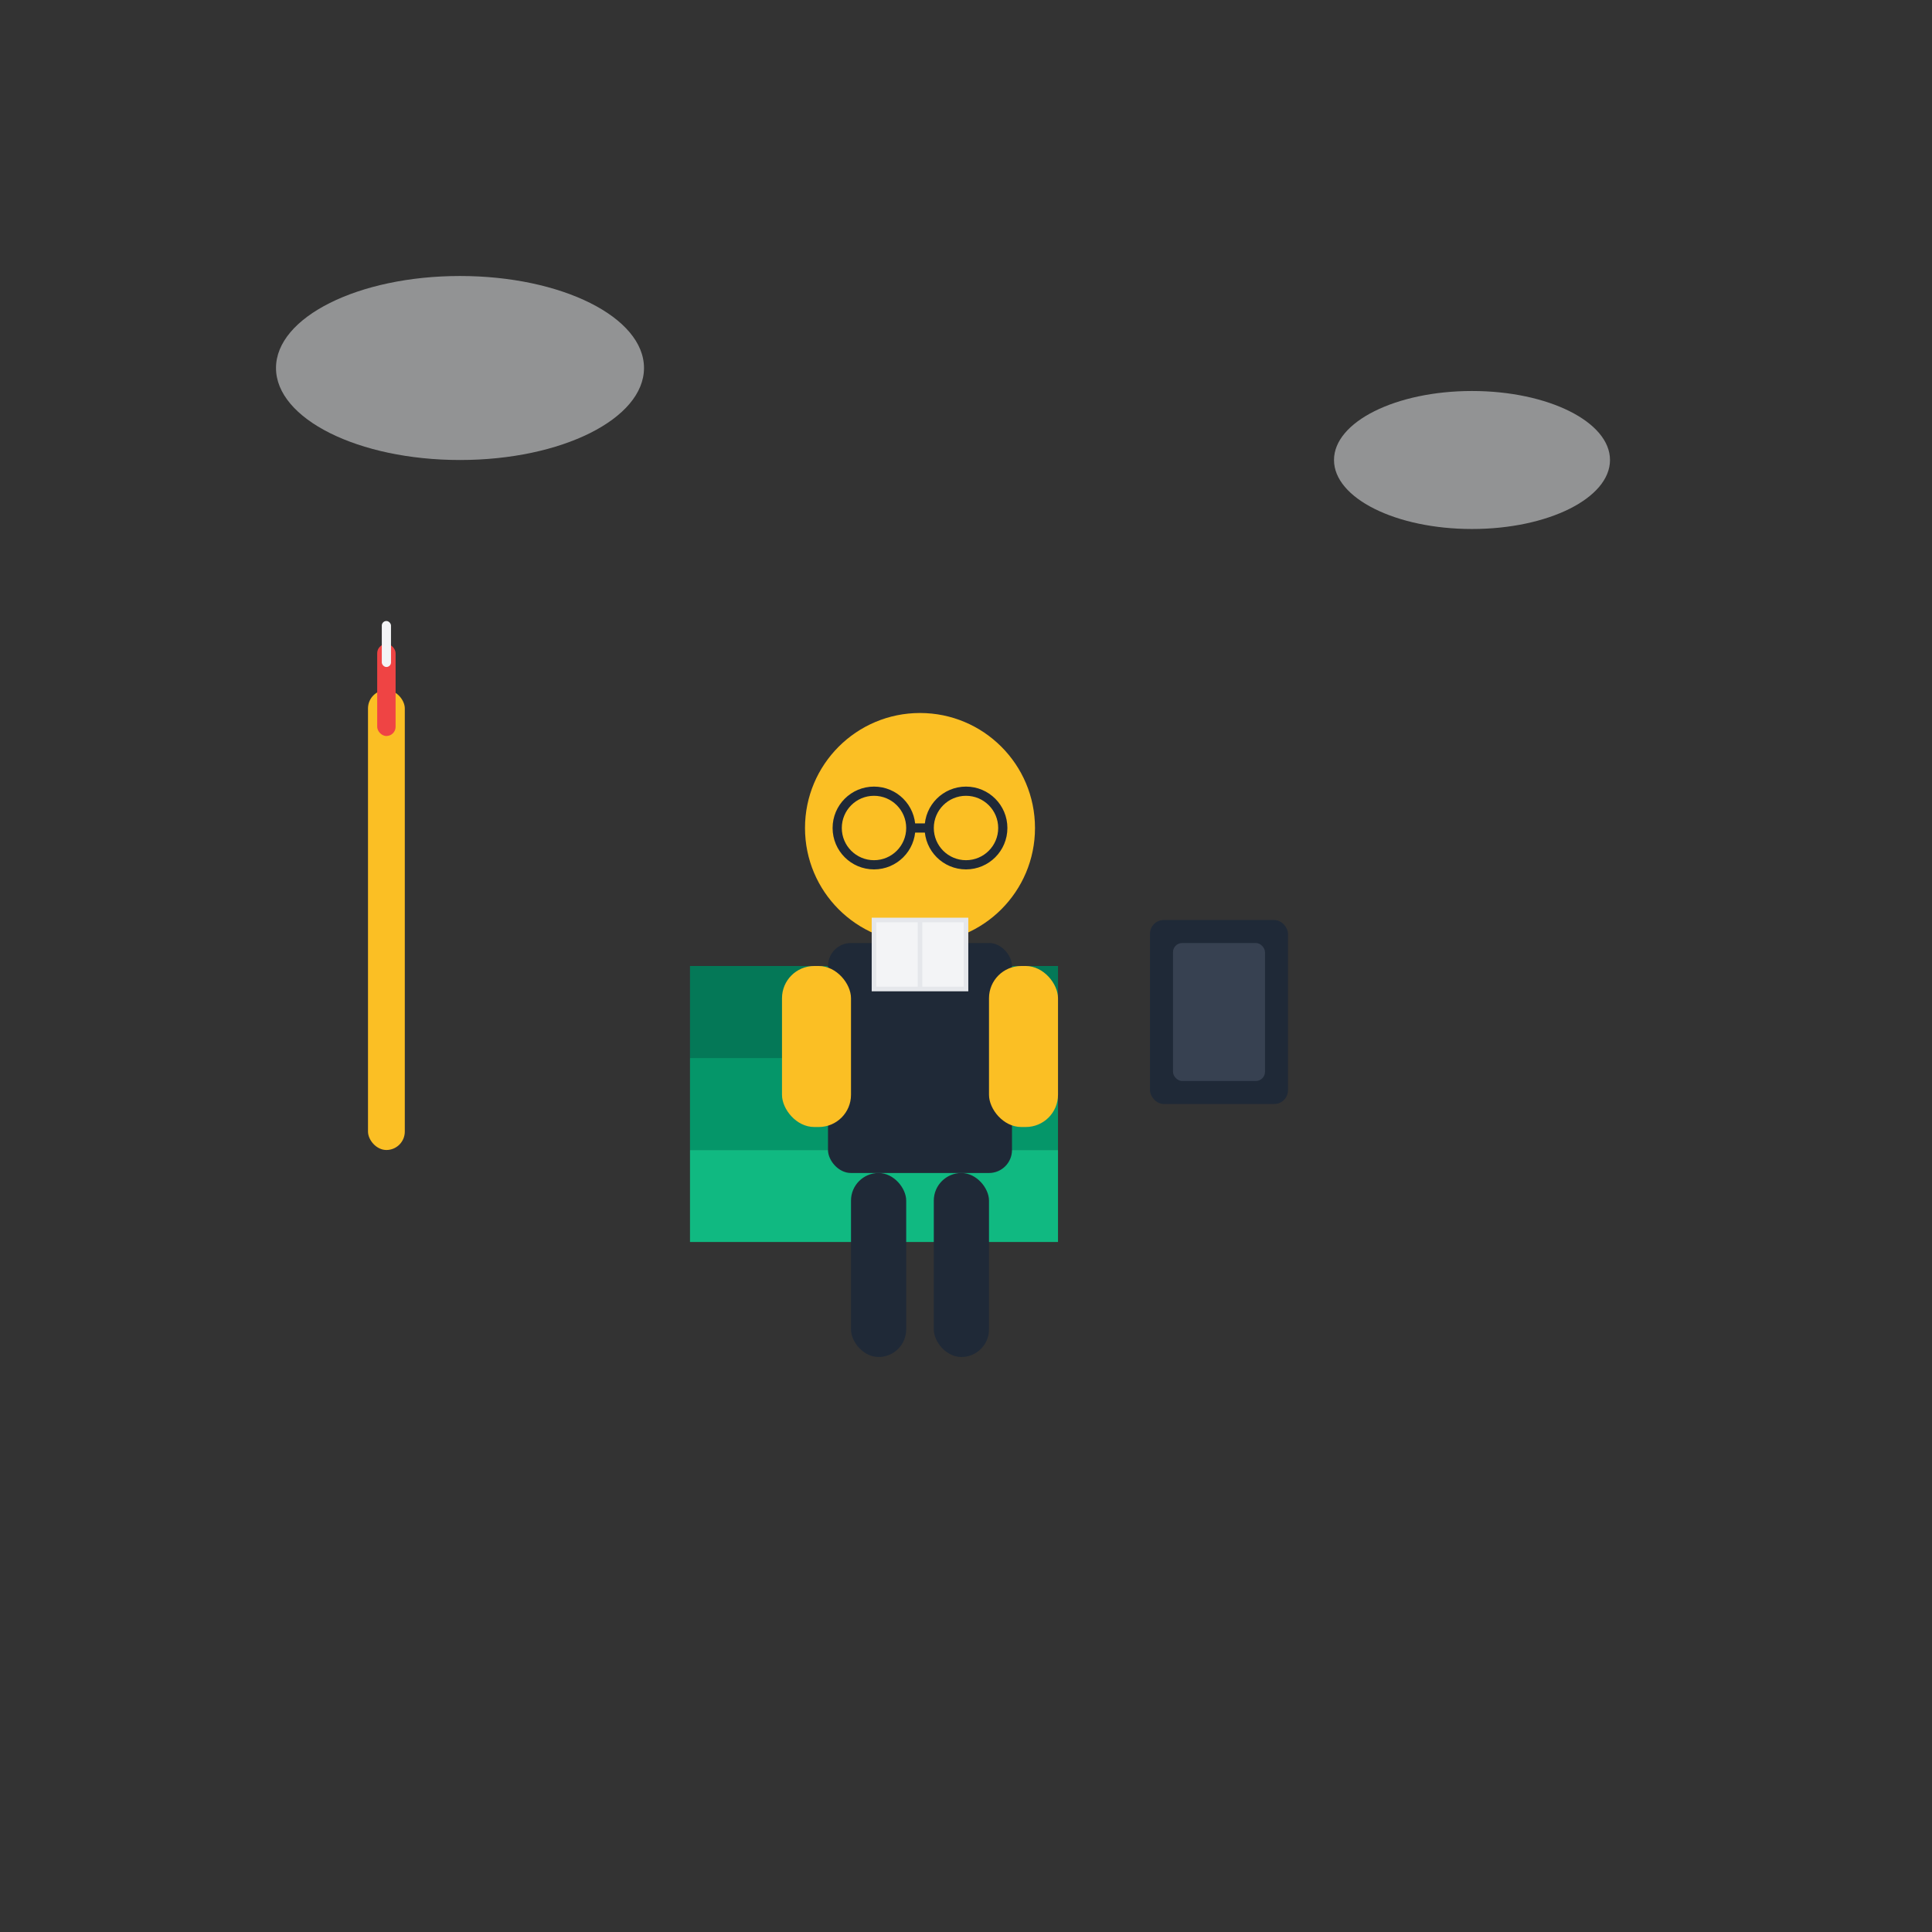 <svg width="420" height="420" viewBox="0 0 420 420" fill="none" xmlns="http://www.w3.org/2000/svg">
  <rect x="0" y="0" width="420" height="420" fill="#333333" stroke="none"/>
  <!-- Background cloud shapes -->
  <ellipse cx="100" cy="80" rx="40" ry="20" fill="#F3F4F6" opacity="0.5"/>
  <ellipse cx="320" cy="100" rx="30" ry="15" fill="#F3F4F6" opacity="0.5"/>
  
  <!-- Books stack -->
  <rect x="150" y="250" width="80" height="20" fill="#10B981"/>
  <rect x="150" y="230" width="80" height="20" fill="#059669"/>
  <rect x="150" y="210" width="80" height="20" fill="#047857"/>
  
  <!-- Person sitting on books -->
  <circle cx="200" cy="180" r="25" fill="#FBBF24"/>
  <!-- Body -->
  <rect x="180" y="205" width="40" height="50" fill="#1F2937" rx="5"/>
  <!-- Arms -->
  <rect x="170" y="210" width="15" height="35" fill="#FBBF24" rx="7"/>
  <rect x="215" y="210" width="15" height="35" fill="#FBBF24" rx="7"/>
  <!-- Legs -->
  <rect x="185" y="255" width="12" height="40" fill="#1F2937" rx="6"/>
  <rect x="203" y="255" width="12" height="40" fill="#1F2937" rx="6"/>
  
  <!-- Glasses -->
  <circle cx="190" cy="180" r="8" fill="none" stroke="#1F2937" stroke-width="2"/>
  <circle cx="210" cy="180" r="8" fill="none" stroke="#1F2937" stroke-width="2"/>
  <line x1="198" y1="180" x2="202" y2="180" stroke="#1F2937" stroke-width="2"/>
  
  <!-- Open book in hands -->
  <rect x="190" y="200" width="20" height="15" fill="#F3F4F6" stroke="#E5E7EB" stroke-width="1"/>
  <line x1="200" y1="200" x2="200" y2="215" stroke="#E5E7EB" stroke-width="1"/>
  
  <!-- Backpack -->
  <rect x="250" y="200" width="30" height="40" fill="#1F2937" rx="3"/>
  <rect x="255" y="205" width="20" height="30" fill="#374151" rx="2"/>
  
  <!-- Large pencil -->
  <rect x="80" y="150" width="8" height="100" fill="#FBBF24" rx="4"/>
  <rect x="82" y="140" width="4" height="20" fill="#EF4444" rx="2"/>
  <rect x="83" y="135" width="2" height="10" fill="#F3F4F6" rx="1"/>
</svg>

